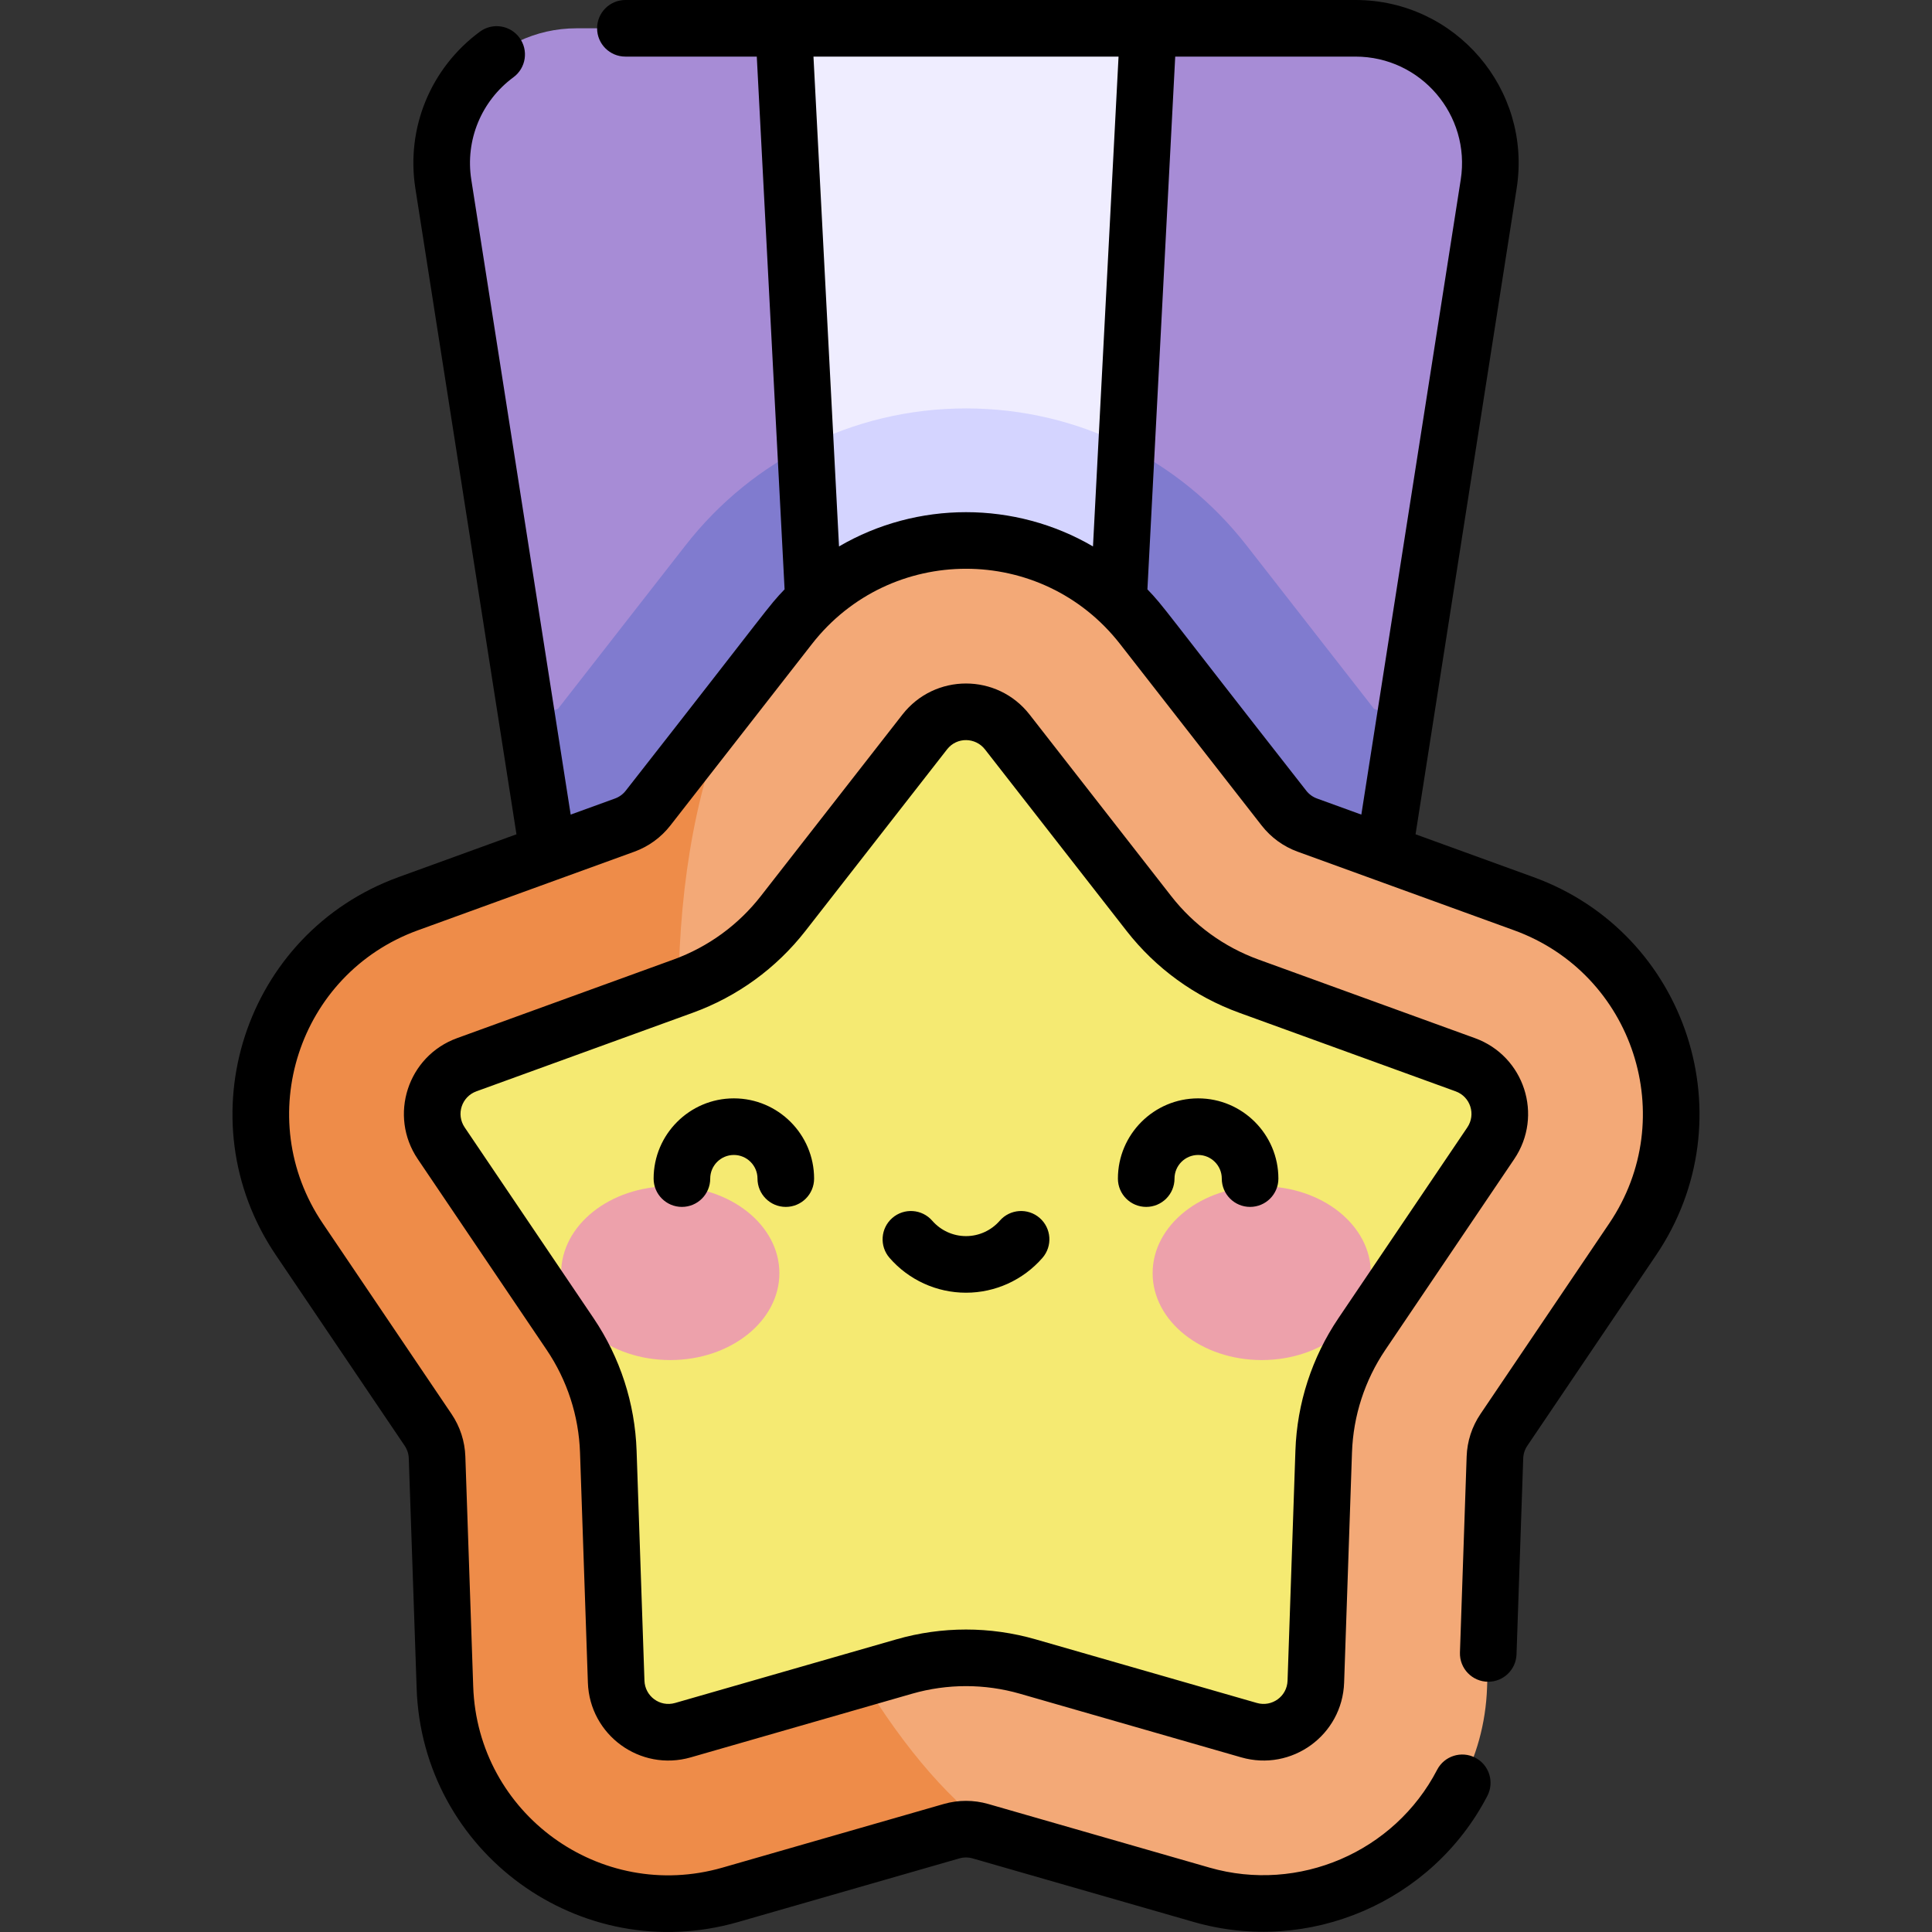 <svg id="Capa_1" enable-background="new 0 0 512.008 512.008" height="512" viewBox="0 0 512.008 512.008" width="512" xmlns="http://www.w3.org/2000/svg"><rect x="0" y="0" width="512.008" height="512.008" fill="#333333" stroke="none"/><g><path d="m394.528 48.76-37.654 240.547h-201.733l-37.654-240.547c-3.393-21.675 13.365-41.26 35.303-41.26h206.434c21.939 0 38.696 19.585 35.304 41.26z" fill="#a78cd6"/><path d="m139.722 190.807 15.419 98.5h201.732l15.419-98.498-8.163-2.964-33.789-43.315c-17.993-23.065-45.085-36.294-74.327-36.294-29.251 0-56.347 13.228-74.341 36.294l-33.789 43.313z" fill="#807bcf"/><path d="m289.627 289.307h-67.243l-14.705-281.807h96.653z" fill="#efedff"/><path d="m222.384 289.307h67.244l8.922-170.989c-12.976-6.561-27.469-10.082-42.537-10.082-15.074 0-29.572 3.521-42.55 10.084z" fill="#d4d4ff"/><path d="m245.898 463.478-58.633 16.86c-22.88 6.579-45.847-10.108-46.661-33.901l-2.084-60.974c-.235-6.868-2.4-13.531-6.247-19.225l-34.153-50.554c-13.327-19.727-4.555-46.727 17.823-54.853l57.345-20.824c6.459-2.346 12.127-6.464 16.354-11.882l37.525-48.104c14.643-18.771 43.032-18.771 57.676 0l37.525 48.104c4.227 5.418 9.895 9.536 16.354 11.882l57.345 20.824c22.377 8.126 31.15 35.126 17.823 54.853l-34.153 50.554c-3.847 5.694-6.012 12.357-6.247 19.225l-2.084 60.974c-.813 23.793-23.78 40.48-46.66 33.901l-58.633-16.86c-6.605-1.9-13.61-1.9-20.215 0z" fill="#f5ea72"/><g><g fill="#eda1ab"><ellipse cx="177.629" cy="337.408" rx="28.919" ry="23.03"/><ellipse cx="334.382" cy="337.408" rx="28.92" ry="23.03"/></g></g><path d="m117.915 447.211-2.084-60.973c-.089-2.608-.909-5.129-2.369-7.291l-34.154-50.554c-21.588-31.955-7.418-75.719 28.886-88.902l57.345-20.824c2.453-.89 4.597-2.449 6.202-4.507l37.525-48.104c23.72-30.405 69.72-30.453 93.477 0l37.526 48.104c1.605 2.057 3.75 3.616 6.201 4.506l57.346 20.824c36.247 13.162 50.509 56.897 28.886 88.902l-34.154 50.554c-1.461 2.162-2.28 4.684-2.369 7.292l-2.084 60.973c-1.317 38.54-38.504 65.619-75.624 54.944l-58.633-16.859c-2.507-.72-5.158-.722-7.666 0h-.001l-58.633 16.86c-37.099 10.669-74.305-16.377-75.623-54.945zm127.153-253.225-37.525 48.104c-6.86 8.793-16.026 15.452-26.507 19.257l-57.344 20.824c-8.482 3.08-11.831 13.298-6.76 20.804l34.154 50.554c6.242 9.239 9.743 20.013 10.124 31.158l2.084 60.975c.307 8.999 8.972 15.363 17.696 12.858l58.634-16.86h-.001c10.719-3.082 22.048-3.082 32.764 0l58.633 16.859c8.674 2.494 17.387-3.804 17.697-12.858l2.084-60.973c.381-11.146 3.882-21.92 10.124-31.159l34.153-50.553c5.052-7.478 1.755-17.712-6.76-20.804l-57.345-20.824c-10.48-3.805-19.646-10.464-26.505-19.257l-37.526-48.104c-5.55-7.116-16.302-7.143-21.874-.001z" fill="#f3a977"/><path d="m228.454 444.871-47.463 13.648c-8.724 2.506-17.389-3.858-17.696-12.858l-2.084-60.974c-.381-11.145-3.882-21.919-10.124-31.158l-34.154-50.554c-5.071-7.505-1.722-17.724 6.76-20.804l56.118-20.379c.32-28.575 4.965-55.404 15.171-77.422l-23.239 29.79c-1.605 2.058-3.75 3.616-6.202 4.507l-57.345 20.824c-36.304 13.183-50.474 56.947-28.886 88.902l34.154 50.554c1.461 2.162 2.28 4.684 2.369 7.291l2.084 60.973c1.318 38.568 38.524 65.613 75.624 54.945l58.633-16.86h.001c2.509-.721 5.159-.72 7.666 0l5.713 1.643c-13.033-8.546-25.688-23.289-37.1-42.068z" fill="#ee8c49"/><path d="m194.483 291.082c-11.726 0-21.265 9.54-21.265 21.265 0 4.142 3.358 7.5 7.5 7.5s7.5-3.358 7.5-7.5c0-3.455 2.811-6.265 6.265-6.265s6.265 2.811 6.265 6.265c0 4.142 3.358 7.5 7.5 7.5s7.5-3.358 7.5-7.5c0-11.726-9.539-21.265-21.265-21.265zm211.894-58.64-31.236-11.343 26.796-171.18c4.107-26.233-16.196-49.919-42.713-49.919h-193.484c-4.142 0-7.5 3.358-7.5 7.5s3.358 7.5 7.5 7.5h34.82l7.367 141.187c-4.504 4.692-3.193 3.701-42.099 53.362-.737.945-1.722 1.661-2.849 2.069l-11.741 4.263-26.342-168.281c-1.635-10.444 2.648-20.839 11.178-27.128 3.333-2.458 4.044-7.154 1.585-10.488-2.459-3.333-7.154-4.043-10.488-1.585-13.047 9.621-19.598 25.531-17.095 41.521l26.796 171.179-31.239 11.344c-40.844 14.832-56.902 64.089-32.541 100.15l34.154 50.554c.671.993 1.047 2.151 1.088 3.348l2.084 60.973c1.482 43.375 43.31 73.939 85.192 61.896l58.634-16.86c1.15-.33 2.369-.331 3.52 0l58.633 16.859c30.47 8.763 63.18-5.299 77.778-33.434 1.908-3.677.474-8.204-3.203-10.111-3.675-1.906-8.203-.473-10.111 3.203-11.321 21.819-36.69 32.722-60.318 25.926l-58.635-16.86c-3.864-1.11-7.948-1.11-11.81.001l-58.633 16.86c-32.386 9.314-64.903-14.267-66.056-47.993l-2.084-60.974c-.138-4.018-1.4-7.902-3.65-11.233l-34.153-50.554c-18.86-27.916-6.488-66.135 25.231-77.653l57.344-20.824c3.779-1.371 7.084-3.773 9.558-6.943l37.525-48.104c20.721-26.563 60.893-26.608 81.65 0l37.525 48.104c2.473 3.17 5.777 5.571 9.555 6.943l57.346 20.824c31.668 11.499 44.123 49.691 25.232 77.653l-34.154 50.554c-2.25 3.331-3.512 7.216-3.65 11.234l-1.775 51.949c-.145 4.234 3.245 7.756 7.5 7.756 4.023 0 7.353-3.191 7.491-7.244l1.775-51.948c.041-1.199.417-2.357 1.088-3.35l34.154-50.554c24.326-36.005 8.365-85.295-32.54-100.149zm-116.72-87.631c-20.689-12.096-46.583-12.111-67.303.001l-6.773-129.812h80.85zm59.373 66.807c-1.126-.409-2.111-1.124-2.848-2.069-39.049-49.843-37.589-48.663-42.099-53.361l7.368-141.188h47.773c17.338 0 30.572 15.488 27.894 32.6l-26.343 168.283zm-73.496 111.163c-3.122-2.722-7.861-2.396-10.582.727-2.259 2.593-5.521 4.08-8.947 4.08s-6.688-1.487-8.947-4.08c-2.721-3.122-7.46-3.448-10.582-.727-3.123 2.721-3.448 7.458-.727 10.582 5.109 5.863 12.492 9.225 20.255 9.225 7.764 0 15.147-3.362 20.255-9.225 2.723-3.124 2.398-7.861-.725-10.582zm115.345-47.66-57.346-20.824c-9.154-3.324-17.16-9.14-23.151-16.821l-37.526-48.104c-8.554-10.967-25.129-10.988-33.701 0l-37.525 48.104c-5.991 7.681-13.997 13.497-23.153 16.821l-57.344 20.824c-13.077 4.75-18.217 20.504-10.415 32.052l34.154 50.554c5.452 8.07 8.51 17.481 8.843 27.216l2.084 60.974c.473 13.883 13.846 23.664 27.265 19.81l58.632-16.86c9.363-2.692 19.259-2.692 28.619 0l58.634 16.859c13.372 3.845 26.788-5.879 27.265-19.809l2.083-60.973c.333-9.735 3.391-19.147 8.843-27.217l34.154-50.553c7.788-11.531 2.685-27.296-10.415-32.053zm-2.015 23.655-34.154 50.554c-7.031 10.408-10.975 22.546-11.405 35.102l-2.083 60.973c-.144 4.215-4.183 7.042-8.129 5.906l-58.633-16.859c-12.072-3.472-24.835-3.472-36.908 0l-58.632 16.858c-4.084 1.172-7.992-1.829-8.13-5.905l-2.084-60.975c-.43-12.555-4.373-24.693-11.405-35.101l-34.154-50.554c-2.356-3.487-.763-8.151 3.105-9.555l57.344-20.824c11.808-4.287 22.133-11.789 29.86-21.694l37.525-48.104c2.62-3.358 7.554-3.196 10.047 0l37.526 48.104c7.727 9.905 18.052 17.407 29.859 21.694l57.345 20.824c3.957 1.437 5.411 6.146 3.106 9.556zm-71.336-7.694c-11.726 0-21.265 9.54-21.265 21.265 0 4.142 3.358 7.5 7.5 7.5s7.5-3.358 7.5-7.5c0-3.455 2.81-6.265 6.265-6.265s6.265 2.811 6.265 6.265c0 4.142 3.358 7.5 7.5 7.5s7.5-3.358 7.5-7.5c0-11.726-9.539-21.265-21.265-21.265z"/></g></svg>